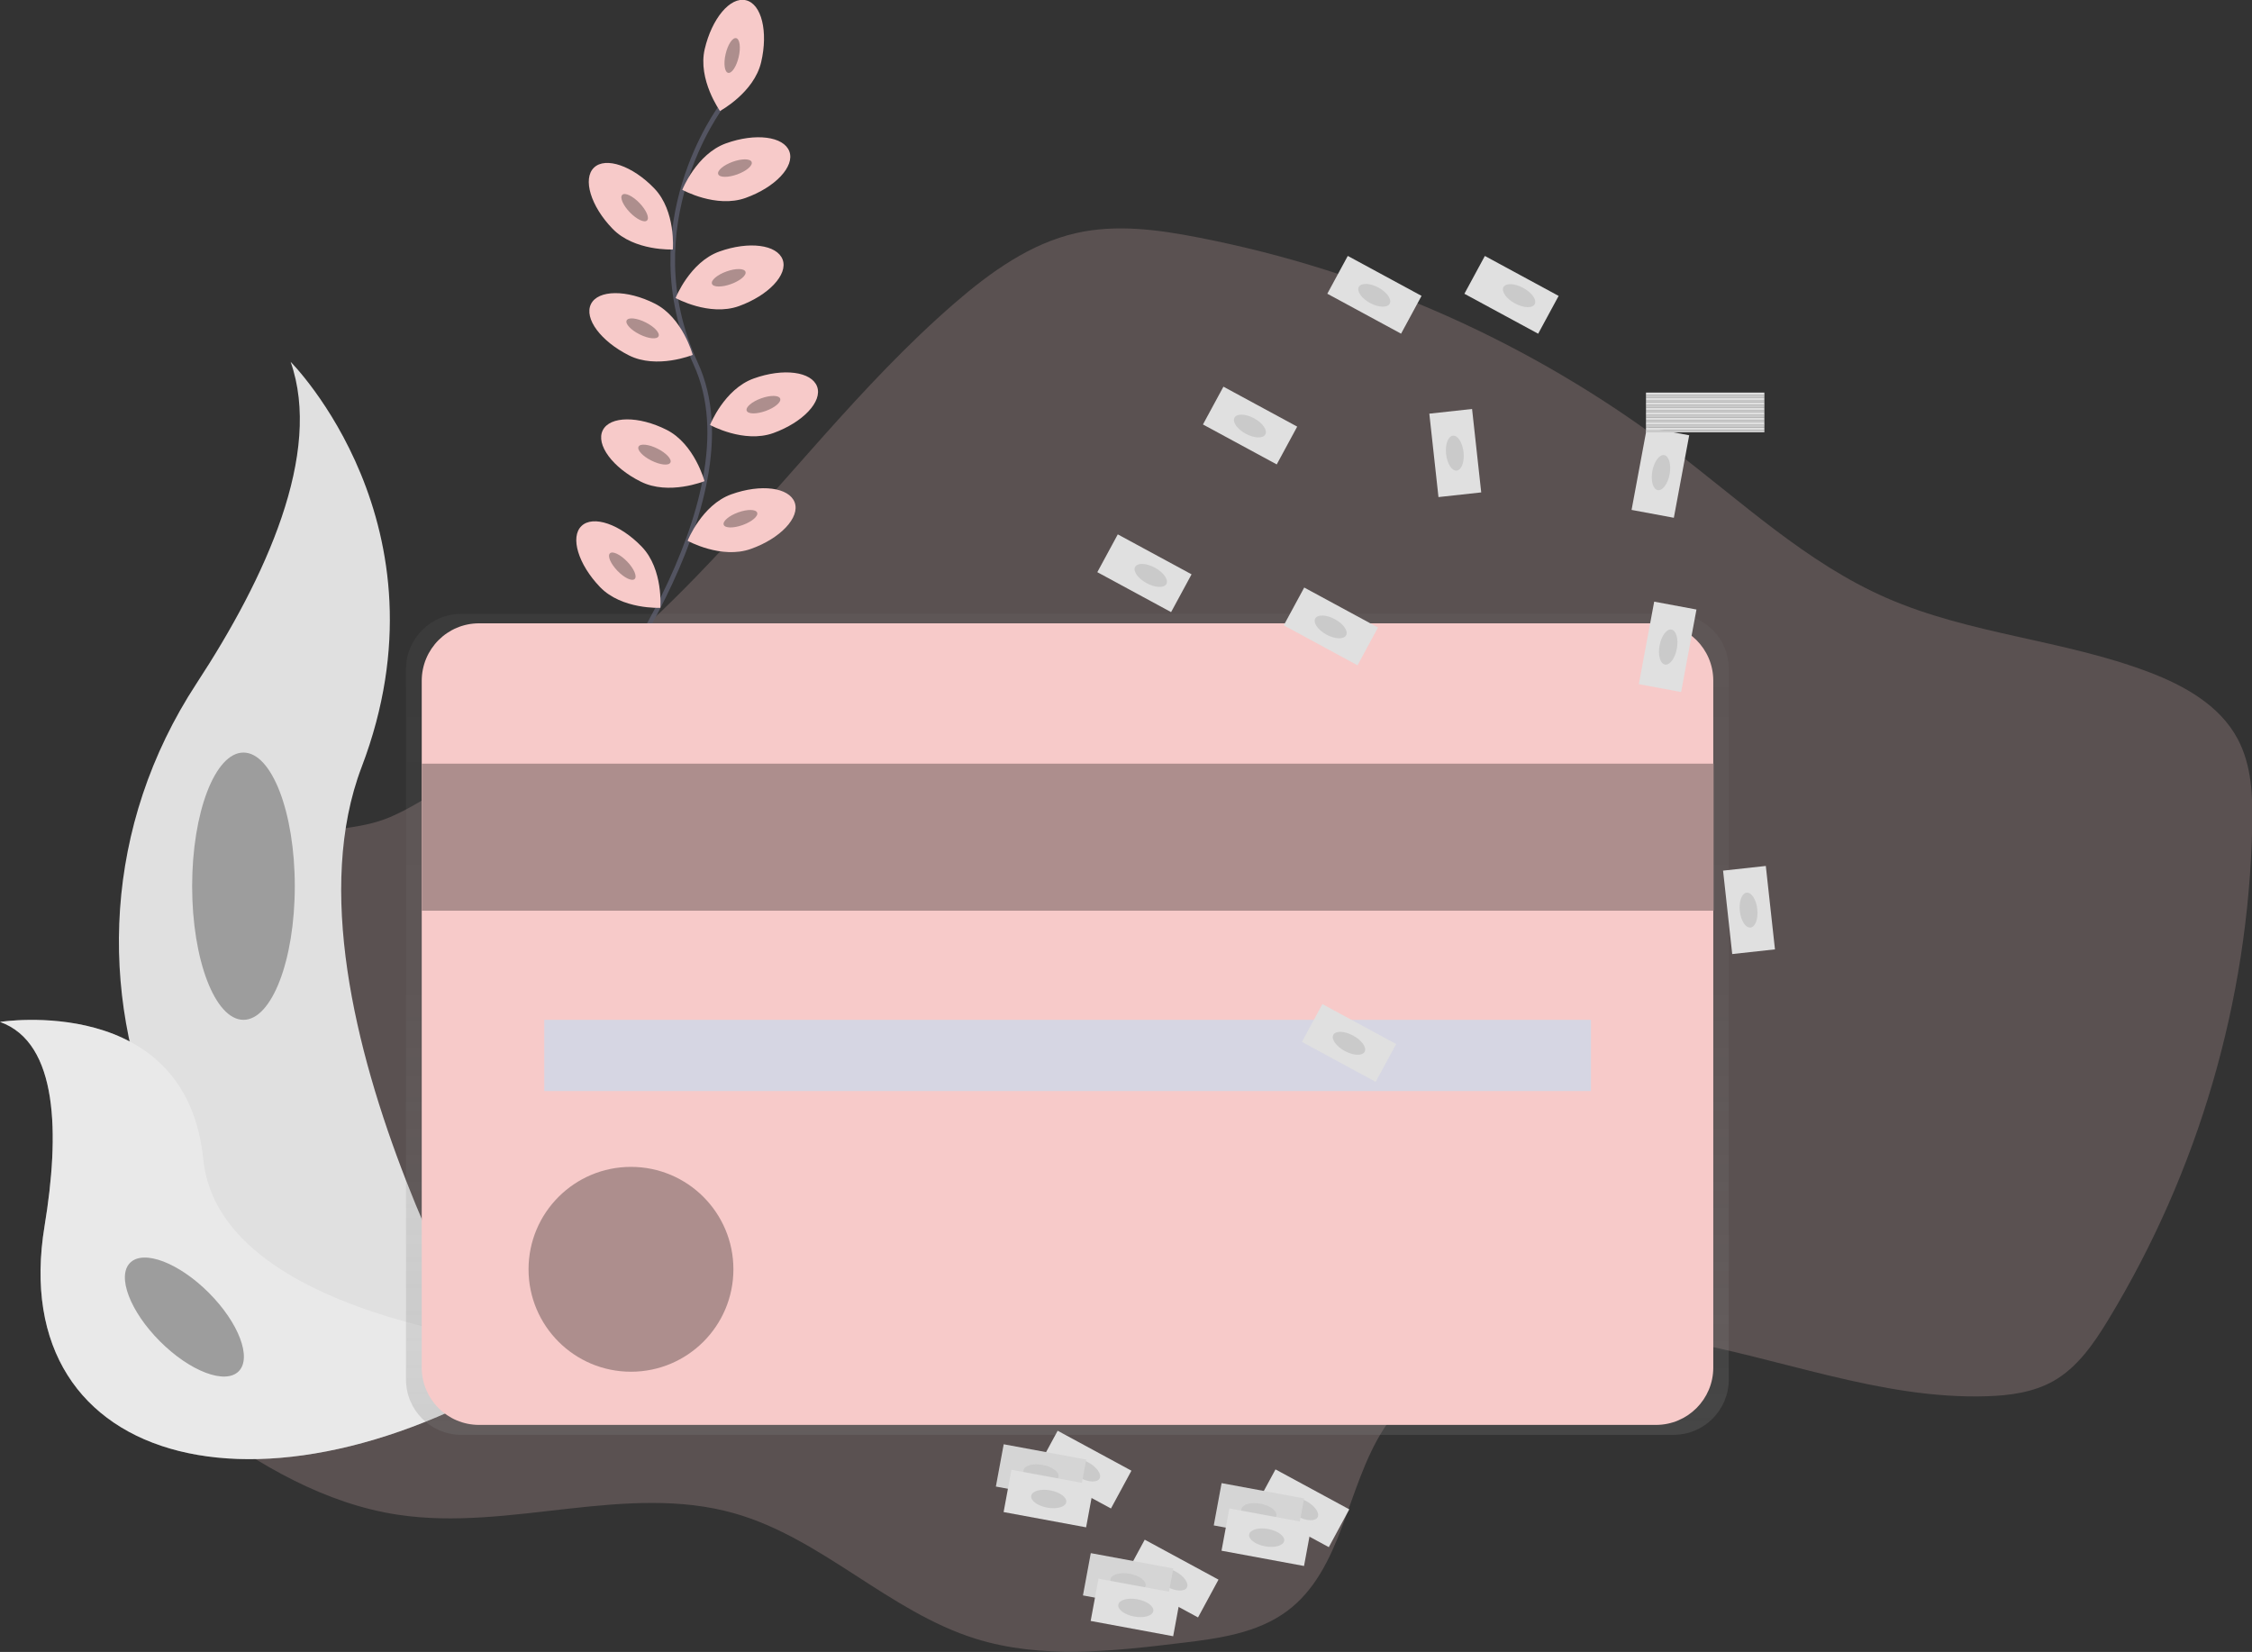 <?xml version="1.0" encoding="utf-8"?>
<!-- Generator: Adobe Illustrator 21.0.0, SVG Export Plug-In . SVG Version: 6.00 Build 0)  -->
<svg version="1.1" xmlns="http://www.w3.org/2000/svg" xmlns:xlink="http://www.w3.org/1999/xlink" x="0px" y="0px"
	 viewBox="0 0 974 714.5" style="enable-background:new 0 0 974 714.5;" xml:space="preserve">
<rect x="0" y="0" width="974" height="714.5" fill="#333333" stroke="none"/>
<style type="text/css">
	.st0{opacity:0.2;fill:#F7CAC9;enable-background:new    ;}
	.st1{fill:#E0E0E0;}
	.st2{fill:none;stroke:#535461;stroke-width:2;stroke-miterlimit:10;}
	.st3{fill:#F7CAC9;}
	.st4{opacity:0.3;enable-background:new    ;}
	.st5{opacity:0.3;}
	.st6{fill:#FFFFFF;}
	.st7{fill:url(#SVGID_1_);}
	.st8{fill:#D6D6E3;}
	.st9{opacity:0.1;enable-background:new    ;}
	.st10{opacity:5.000000e-02;enable-background:new    ;}
</style>
<g id="_x31_58d9566-b2be-4f0f-bcdd-c9ed3d10c246">
	<path class="st0" d="M128.9,362c-12.8,3.9-24.8,13.2-28,26.2c-3.7,14.9,4.8,30,6,45.3c3.9,50.3-67.6,85.7-57.4,135.1
		c4.1,19.6,20.4,34.1,36.6,46c25.8,19,54.5,35.9,86.3,40.6c48.2,7.2,98.5-14,145.4-0.6c37.8,10.8,66.7,42.5,104.2,54.2
		c28.6,8.9,59.3,5.4,89,1.8c16-1.9,32.8-4.2,45.7-13.8c24-17.9,25.5-53.2,41.6-78.5c24.8-39,79.2-46.7,124.9-39.1
		s89.9,26.2,136.2,24.7c9.9-0.3,20-1.7,28.6-6.5c10.5-5.9,17.6-16.3,23.8-26.5c39.1-64.4,60.6-138,62.3-213.4
		c0.3-13-0.2-26.5-6.3-37.9c-7.7-14.5-23.1-23.1-38.4-28.9c-36.8-14-77.4-16.3-113.5-32.1c-34.8-15.2-62.9-41.9-93.2-64.8
		c-60.3-45.5-130.3-76.7-204.5-91.1c-17.4-3.4-35.4-5.8-52.7-1.9c-19.9,4.5-37.1,16.9-52.5,30.2c-41,35.5-74,79.4-111.8,118.3
		c-26.1,26.9-54.5,51.4-84.9,73.2c-14,10.1-28.9,22.1-44.5,29.5C157.4,359.2,144,357.5,128.9,362z"/>
	
		<rect x="699.7" y="194.8" transform="matrix(0.183 -0.983 0.983 0.183 386.128 872.703)" class="st1" width="36.3" height="18.6"/>
	<title>make_it_rain</title>
	<path class="st2" d="M311.9,46.1c0,0-38.6,51.3-11,111.2s-48.2,156-48.2,156"/>
	<path class="st3" d="M329.2,26.9C326.1,40.1,311.4,48,311.4,48s-9.7-13.6-6.6-26.8s11-22.7,17.8-21.1S332.3,13.7,329.2,26.9z"/>
	<ellipse transform="matrix(0.227 -0.974 0.974 0.227 221.438 326.83)" class="st3" cx="316.5" cy="24" rx="7.7" ry="2.9"/>
	<ellipse transform="matrix(0.227 -0.974 0.974 0.227 221.438 326.83)" class="st4" cx="316.5" cy="24" rx="7.7" ry="2.9"/>
	<path class="st3" d="M322.5,85.6c-12.8,4.6-27.4-3.5-27.4-3.5s6.1-15.5,18.9-20.1s25-3,27.4,3.5S335.3,81,322.5,85.6z"/>
	<ellipse transform="matrix(0.94 -0.34 0.34 0.94 -5.776 112.487)" class="st3" cx="318" cy="72.7" rx="7.7" ry="2.9"/>
	<ellipse transform="matrix(0.94 -0.34 0.34 0.94 -5.776 112.487)" class="st4" cx="318" cy="72.7" rx="7.7" ry="2.9"/>
	<path class="st3" d="M319.6,132.4c-12.8,4.6-27.4-3.5-27.4-3.5s6.1-15.5,18.9-20.1s25-3,27.4,3.5S332.3,127.8,319.6,132.4z"/>
	
		<ellipse transform="matrix(0.941 -0.339 0.339 0.941 -22.083 113.857)" class="st3" cx="315.1" cy="120.2" rx="7.7" ry="2.9"/>
	
		<ellipse transform="matrix(0.941 -0.339 0.339 0.941 -22.083 113.857)" class="st4" cx="315.1" cy="120.2" rx="7.7" ry="2.9"/>
	<path class="st3" d="M334.5,187.3c-12.8,4.6-27.4-3.5-27.4-3.5s6.1-15.5,18.9-20.1s25-3,27.4,3.5S347.2,182.7,334.5,187.3z"/>
	
		<ellipse transform="matrix(0.941 -0.339 0.339 0.941 -39.796 122.154)" class="st3" cx="330.1" cy="175.1" rx="7.7" ry="2.9"/>
	
		<ellipse transform="matrix(0.941 -0.339 0.339 0.941 -39.796 122.154)" class="st4" cx="330.1" cy="175.1" rx="7.7" ry="2.9"/>
	<path class="st3" d="M324.8,237.4c-12.8,4.6-27.4-3.5-27.4-3.5s6.1-15.5,18.9-20.1s25-3,27.4,3.5S337.5,232.9,324.8,237.4z"/>
	
		<ellipse transform="matrix(0.94 -0.34 0.34 0.94 -57.23 122.354)" class="st3" cx="320.4" cy="224.4" rx="7.7" ry="2.9"/>
	
		<ellipse transform="matrix(0.94 -0.34 0.34 0.94 -57.23 122.354)" class="st4" cx="320.4" cy="224.4" rx="7.7" ry="2.9"/>
	<path class="st3" d="M264.9,98.9c9.4,9.8,26.1,9,26.1,9s1.4-16.6-8-26.4s-21.1-13.8-26.1-9S255.5,89.2,264.9,98.9z"/>
	<ellipse transform="matrix(0.72 -0.695 0.695 0.72 14.511 215.723)" class="st3" cx="274.3" cy="89.9" rx="2.9" ry="7.7"/>
	<ellipse transform="matrix(0.72 -0.695 0.695 0.72 14.511 215.723)" class="st4" cx="274.3" cy="89.9" rx="2.9" ry="7.7"/>
	<path class="st3" d="M259.5,253.9c9.4,9.8,26.1,9,26.1,9s1.4-16.6-8-26.4s-21.1-13.8-26.1-9S250.1,244.1,259.5,253.9z"/>
	
		<ellipse transform="matrix(0.72 -0.695 0.695 0.72 -94.666 255.44)" class="st3" cx="268.9" cy="244.9" rx="2.9" ry="7.7"/>
	
		<ellipse transform="matrix(0.72 -0.695 0.695 0.72 -94.666 255.44)" class="st4" cx="268.9" cy="244.9" rx="2.9" ry="7.7"/>
	<path class="st3" d="M272,153.7c12.1,6.1,27.6-0.2,27.6-0.2s-4.3-16.1-16.4-22.2c-12.1-6.1-24.5-6-27.6,0.2
		C252.5,137.8,259.9,147.6,272,153.7z"/>
	<ellipse transform="matrix(0.447 -0.895 0.895 0.447 26.659 327.179)" class="st3" cx="277.8" cy="142" rx="2.9" ry="7.7"/>
	<ellipse transform="matrix(0.447 -0.895 0.895 0.447 26.659 327.179)" class="st4" cx="277.8" cy="142" rx="2.9" ry="7.7"/>
	<path class="st3" d="M277.1,208.3c12.1,6.1,27.6-0.2,27.6-0.2s-4.3-16.1-16.4-22.2s-24.5-6-27.6,0.2S265,202.3,277.1,208.3z"/>
	
		<ellipse transform="matrix(0.447 -0.895 0.895 0.447 -19.356 361.945)" class="st3" cx="282.9" cy="196.6" rx="2.9" ry="7.7"/>
	
		<ellipse transform="matrix(0.447 -0.895 0.895 0.447 -19.356 361.945)" class="st4" cx="282.9" cy="196.6" rx="2.9" ry="7.7"/>
	<path class="st1" d="M125.7,156.5c0,0,70.6,70.6,30.7,175.3s68.3,278.9,68.3,278.9s-1.2-0.2-3.3-0.5
		c-145-25.6-217-191.4-136.4-314.6C115,249.8,139.6,196.1,125.7,156.5z"/>
	<path class="st1" d="M0,442c0,0,80.6-12.8,87.9,59.4s154.9,82.2,154.9,82.2s-1,0.7-2.8,1.8c-121.8,80-238.3,50.9-220.7-55.3
		C25.8,490.6,25.3,451,0,442z"/>
	<g class="st5">
		<path class="st6" d="M0,442c0,0,80.6-12.8,87.9,59.4s154.9,82.2,154.9,82.2s-1,0.7-2.8,1.8c-121.8,80-238.3,50.9-220.7-55.3
			C25.8,490.6,25.3,451,0,442z"/>
	</g>
	<ellipse class="st1" cx="105.3" cy="383.3" rx="22.2" ry="57.8"/>
	<ellipse class="st4" cx="105.3" cy="383.3" rx="22.2" ry="57.8"/>
	
		<ellipse transform="matrix(0.707 -0.707 0.707 0.707 -379.449 223.297)" class="st1" cx="79.8" cy="569.7" rx="14.9" ry="33.2"/>
	
		<ellipse transform="matrix(0.707 -0.707 0.707 0.707 -379.449 223.297)" class="st4" cx="79.8" cy="569.7" rx="14.9" ry="33.2"/>
	
		<linearGradient id="SVGID_1_" gradientUnits="userSpaceOnUse" x1="574.72" y1="0.69" x2="574.72" y2="355.8" gradientTransform="matrix(1 0 0 -1 -113 621.26)">
		<stop  offset="0" style="stop-color:#808080;stop-opacity:0.25"/>
		<stop  offset="0.54" style="stop-color:#808080;stop-opacity:0.12"/>
		<stop  offset="1" style="stop-color:#808080;stop-opacity:0.1"/>
	</linearGradient>
	<path class="st7" d="M723.9,265.5H199.5c-13.2,0-23.9,10.7-23.9,23.9v0v307.3c0,13.2,10.7,23.9,23.9,23.9h0h524.3
		c13.2,0,23.9-10.7,23.9-23.9c0,0,0,0,0,0V289.4C747.8,276.2,737.1,265.5,723.9,265.5L723.9,265.5z"/>
	<path class="st3" d="M207.2,269.6h509c13.7,0,24.8,11.1,24.8,24.8v297.1c0,13.7-11.1,24.8-24.8,24.8h-509
		c-13.7,0-24.8-11.1-24.8-24.8V294.5C182.4,280.7,193.5,269.6,207.2,269.6z"/>
	<rect x="182.4" y="330.3" class="st3" width="558.7" height="63.6"/>
	<rect x="182.4" y="330.3" class="st4" width="558.7" height="63.6"/>
	<rect x="235.4" y="441.1" class="st8" width="452.7" height="30.8"/>
	<circle class="st3" cx="272.9" cy="549" r="44.3"/>
	<circle class="st4" cx="272.9" cy="549" r="44.3"/>
	<rect x="711.9" y="178.4" class="st1" width="51.2" height="1.1"/>
	<rect x="711.9" y="179.4" class="st1" width="51.2" height="1.1"/>
	<rect x="711.9" y="180.5" class="st1" width="51.2" height="1.1"/>
	<rect x="711.9" y="181.6" class="st1" width="51.2" height="1.1"/>
	<rect x="711.9" y="182.7" class="st1" width="51.2" height="1.1"/>
	<rect x="711.9" y="183.7" class="st1" width="51.2" height="1.1"/>
	<rect x="711.9" y="184.8" class="st1" width="51.2" height="1.1"/>
	<rect x="711.9" y="185.9" class="st1" width="51.2" height="1.1"/>
	<rect x="711.9" y="169.8" class="st1" width="51.2" height="1.1"/>
	<rect x="711.9" y="170.8" class="st1" width="51.2" height="1.1"/>
	<rect x="711.9" y="171.9" class="st1" width="51.2" height="1.1"/>
	<rect x="711.9" y="173" class="st1" width="51.2" height="1.1"/>
	<rect x="711.9" y="174.1" class="st1" width="51.2" height="1.1"/>
	<rect x="711.9" y="175.1" class="st1" width="51.2" height="1.1"/>
	<rect x="711.9" y="176.2" class="st1" width="51.2" height="1.1"/>
	<rect x="711.9" y="177.3" class="st1" width="51.2" height="1.1"/>
	
		<ellipse transform="matrix(0.183 -0.983 0.983 0.183 386.225 873.047)" class="st1" cx="718.2" cy="204.2" rx="7.7" ry="3.8"/>
	
		<ellipse transform="matrix(0.183 -0.983 0.983 0.183 386.225 873.047)" class="st9" cx="718.2" cy="204.2" rx="7.7" ry="3.8"/>
	
		<rect x="702.9" y="270.2" transform="matrix(0.183 -0.983 0.983 0.183 314.565 937.415)" class="st1" width="36.3" height="18.6"/>
	
		<ellipse transform="matrix(0.183 -0.983 0.983 0.183 314.662 937.743)" class="st1" cx="721.3" cy="279.6" rx="7.7" ry="3.8"/>
	
		<ellipse transform="matrix(0.183 -0.983 0.983 0.183 314.662 937.743)" class="st9" cx="721.3" cy="279.6" rx="7.7" ry="3.8"/>
	
		<rect x="644.5" y="109" transform="matrix(0.476 -0.879 0.879 0.476 230.763 641.688)" class="st1" width="18.6" height="36.3"/>
	
		<ellipse transform="matrix(0.479 -0.878 0.878 0.479 230.06 643.377)" class="st1" cx="656.9" cy="127.9" rx="3.8" ry="7.7"/>
	
		<ellipse transform="matrix(0.479 -0.878 0.878 0.479 230.06 643.377)" class="st9" cx="656.9" cy="127.9" rx="3.8" ry="7.7"/>
	
		<rect x="574.3" y="432.6" transform="matrix(0.476 -0.879 0.879 0.476 -90.537 749.535)" class="st1" width="18.6" height="36.3"/>
	<ellipse transform="matrix(0.476 -0.879 0.879 0.476 -90.784 749.559)" class="st1" cx="583.6" cy="451" rx="3.8" ry="7.7"/>
	<ellipse transform="matrix(0.476 -0.879 0.879 0.476 -90.784 749.559)" class="st9" cx="583.6" cy="451" rx="3.8" ry="7.7"/>
	
		<rect x="531.4" y="165.6" transform="matrix(0.476 -0.879 0.879 0.476 121.774 571.866)" class="st1" width="18.6" height="36.3"/>
	<ellipse transform="matrix(0.476 -0.879 0.879 0.476 121.535 571.874)" class="st1" cx="540.6" cy="184" rx="3.8" ry="7.6"/>
	<ellipse transform="matrix(0.476 -0.879 0.879 0.476 121.535 571.874)" class="st9" cx="540.6" cy="184" rx="3.8" ry="7.6"/>
	
		<rect x="585.2" y="109" transform="matrix(0.476 -0.879 0.879 0.476 199.699 589.548)" class="st1" width="18.6" height="36.3"/>
	
		<ellipse transform="matrix(0.476 -0.879 0.879 0.476 199.46 589.556)" class="st1" cx="594.4" cy="127.4" rx="3.8" ry="7.6"/>
	
		<ellipse transform="matrix(0.476 -0.879 0.879 0.476 199.46 589.556)" class="st9" cx="594.4" cy="127.4" rx="3.8" ry="7.6"/>
	
		<rect x="620.1" y="178" transform="matrix(0.994 -0.109 0.109 0.994 -17.592 69.576)" class="st1" width="18.6" height="36.3"/>
	
		<ellipse transform="matrix(0.994 -0.109 0.109 0.994 -17.597 69.549)" class="st1" cx="629.2" cy="196.2" rx="3.8" ry="7.6"/>
	
		<ellipse transform="matrix(0.994 -0.109 0.109 0.994 -17.597 69.549)" class="st9" cx="629.2" cy="196.2" rx="3.8" ry="7.6"/>
	
		<rect x="747.1" y="375.7" transform="matrix(0.994 -0.109 0.109 0.994 -38.334 84.556)" class="st1" width="18.6" height="36.3"/>
	
		<ellipse transform="matrix(0.994 -0.109 0.109 0.994 -38.339 84.53)" class="st1" cx="756.2" cy="393.9" rx="3.8" ry="7.6"/>
	
		<ellipse transform="matrix(0.994 -0.109 0.109 0.994 -38.339 84.53)" class="st9" cx="756.2" cy="393.9" rx="3.8" ry="7.6"/>
	
		<rect x="566.4" y="252.5" transform="matrix(0.476 -0.879 0.879 0.476 63.673 648.146)" class="st1" width="18.6" height="36.3"/>
	
		<ellipse transform="matrix(0.476 -0.879 0.879 0.476 63.42 648.156)" class="st1" cx="575.6" cy="270.9" rx="3.8" ry="7.6"/>
	
		<ellipse transform="matrix(0.476 -0.879 0.879 0.476 63.42 648.156)" class="st9" cx="575.6" cy="270.9" rx="3.8" ry="7.6"/>
	
		<rect x="485.7" y="229.5" transform="matrix(0.476 -0.879 0.879 0.476 41.671 565.166)" class="st1" width="18.6" height="36.3"/>
	
		<ellipse transform="matrix(0.479 -0.878 0.878 0.479 40.821 566.55)" class="st1" cx="497.6" cy="248.9" rx="3.8" ry="7.7"/>
	
		<ellipse transform="matrix(0.479 -0.878 0.878 0.479 40.821 566.55)" class="st9" cx="497.6" cy="248.9" rx="3.8" ry="7.7"/>
	
		<rect x="459.9" y="617.2" transform="matrix(0.476 -0.879 0.879 0.476 -312.844 745.64)" class="st1" width="18.6" height="36.3"/>
	
		<ellipse transform="matrix(0.476 -0.879 0.879 0.476 -313.087 745.65)" class="st1" cx="469.1" cy="635.5" rx="3.8" ry="7.7"/>
	
		<ellipse transform="matrix(0.476 -0.879 0.879 0.476 -313.087 745.65)" class="st9" cx="469.1" cy="635.5" rx="3.8" ry="7.7"/>
	
		<rect x="441.3" y="619.1" transform="matrix(0.182 -0.983 0.983 0.182 -258.17 964.085)" class="st1" width="18.6" height="36.3"/>
	
		<rect x="441.3" y="619.1" transform="matrix(0.182 -0.983 0.983 0.182 -258.17 964.085)" class="st10" width="18.6" height="36.3"/>
	
		<ellipse transform="matrix(0.182 -0.983 0.983 0.182 -258.428 964.239)" class="st1" cx="450.6" cy="637.5" rx="3.8" ry="7.7"/>
	
		<ellipse transform="matrix(0.182 -0.983 0.983 0.182 -258.428 964.239)" class="st9" cx="450.6" cy="637.5" rx="3.8" ry="7.7"/>
	
		<rect x="444.6" y="630.1" transform="matrix(0.182 -0.983 0.983 0.182 -266.24 976.362)" class="st1" width="18.6" height="36.3"/>
	
		<ellipse transform="matrix(0.182 -0.983 0.983 0.182 -266.506 976.506)" class="st1" cx="453.9" cy="648.5" rx="3.8" ry="7.7"/>
	
		<ellipse transform="matrix(0.182 -0.983 0.983 0.182 -266.506 976.506)" class="st9" cx="453.9" cy="648.5" rx="3.8" ry="7.7"/>
	
		<rect x="497.6" y="664.3" transform="matrix(0.476 -0.879 0.879 0.476 -334.532 803.48)" class="st1" width="18.6" height="36.3"/>
	
		<ellipse transform="matrix(0.476 -0.879 0.879 0.476 -334.769 803.499)" class="st1" cx="506.8" cy="682.7" rx="3.8" ry="7.7"/>
	
		<ellipse transform="matrix(0.476 -0.879 0.879 0.476 -334.769 803.499)" class="st9" cx="506.8" cy="682.7" rx="3.8" ry="7.7"/>
	
		<rect x="479" y="666.2" transform="matrix(0.182 -0.983 0.983 0.182 -273.665 1039.662)" class="st1" width="18.6" height="36.3"/>
	
		<rect x="479" y="666.2" transform="matrix(0.182 -0.983 0.983 0.182 -273.665 1039.662)" class="st10" width="18.6" height="36.3"/>
	
		<ellipse transform="matrix(0.182 -0.983 0.983 0.182 -273.931 1039.807)" class="st1" cx="488.3" cy="684.6" rx="3.8" ry="7.7"/>
	
		<ellipse transform="matrix(0.182 -0.983 0.983 0.182 -273.931 1039.807)" class="st9" cx="488.3" cy="684.6" rx="3.8" ry="7.7"/>
	
		<rect x="482.3" y="677.2" transform="matrix(0.182 -0.983 0.983 0.182 -281.748 1051.947)" class="st1" width="18.6" height="36.3"/>
	
		<ellipse transform="matrix(0.182 -0.983 0.983 0.182 -282.006 1052.101)" class="st1" cx="491.6" cy="695.6" rx="3.8" ry="7.7"/>
	
		<ellipse transform="matrix(0.182 -0.983 0.983 0.182 -282.006 1052.101)" class="st9" cx="491.6" cy="695.6" rx="3.8" ry="7.7"/>
	
		<rect x="554.2" y="633.9" transform="matrix(0.476 -0.879 0.879 0.476 -278.191 837.3)" class="st1" width="18.6" height="36.3"/>
	
		<ellipse transform="matrix(0.476 -0.879 0.879 0.476 -278.435 837.299)" class="st1" cx="563.4" cy="652.3" rx="3.8" ry="7.7"/>
	
		<ellipse transform="matrix(0.476 -0.879 0.879 0.476 -278.435 837.299)" class="st9" cx="563.4" cy="652.3" rx="3.8" ry="7.7"/>
	
		<rect x="535.5" y="635.9" transform="matrix(0.182 -0.983 0.983 0.182 -197.586 1070.435)" class="st1" width="18.6" height="36.3"/>
	
		<rect x="535.5" y="635.9" transform="matrix(0.182 -0.983 0.983 0.182 -197.586 1070.435)" class="st10" width="18.6" height="36.3"/>
	
		<ellipse transform="matrix(0.182 -0.983 0.983 0.182 -197.852 1070.579)" class="st1" cx="544.8" cy="654.3" rx="3.8" ry="7.7"/>
	
		<ellipse transform="matrix(0.182 -0.983 0.983 0.182 -197.852 1070.579)" class="st9" cx="544.8" cy="654.3" rx="3.8" ry="7.7"/>
	
		<rect x="538.9" y="646.9" transform="matrix(0.182 -0.983 0.983 0.182 -205.668 1082.718)" class="st1" width="18.6" height="36.3"/>
	
		<ellipse transform="matrix(0.182 -0.983 0.983 0.182 -205.928 1082.873)" class="st1" cx="548.2" cy="665.3" rx="3.8" ry="7.7"/>
	
		<ellipse transform="matrix(0.182 -0.983 0.983 0.182 -205.928 1082.873)" class="st9" cx="548.2" cy="665.3" rx="3.8" ry="7.7"/>
	<g>
		<rect x="711.9" y="179.4" class="st9" width="51.2" height="1.1"/>
		<rect x="711.9" y="181.6" class="st9" width="51.2" height="1.1"/>
		<rect x="711.9" y="183.7" class="st9" width="51.2" height="1.1"/>
		<rect x="711.9" y="185.9" class="st9" width="51.2" height="1.1"/>
		<rect x="711.9" y="170.8" class="st9" width="51.2" height="1.1"/>
		<rect x="711.9" y="173" class="st9" width="51.2" height="1.1"/>
		<rect x="711.9" y="175.1" class="st9" width="51.2" height="1.1"/>
		<rect x="711.9" y="177.3" class="st9" width="51.2" height="1.1"/>
	</g>
</g>
<g id="Calque_2">
</g>
</svg>
